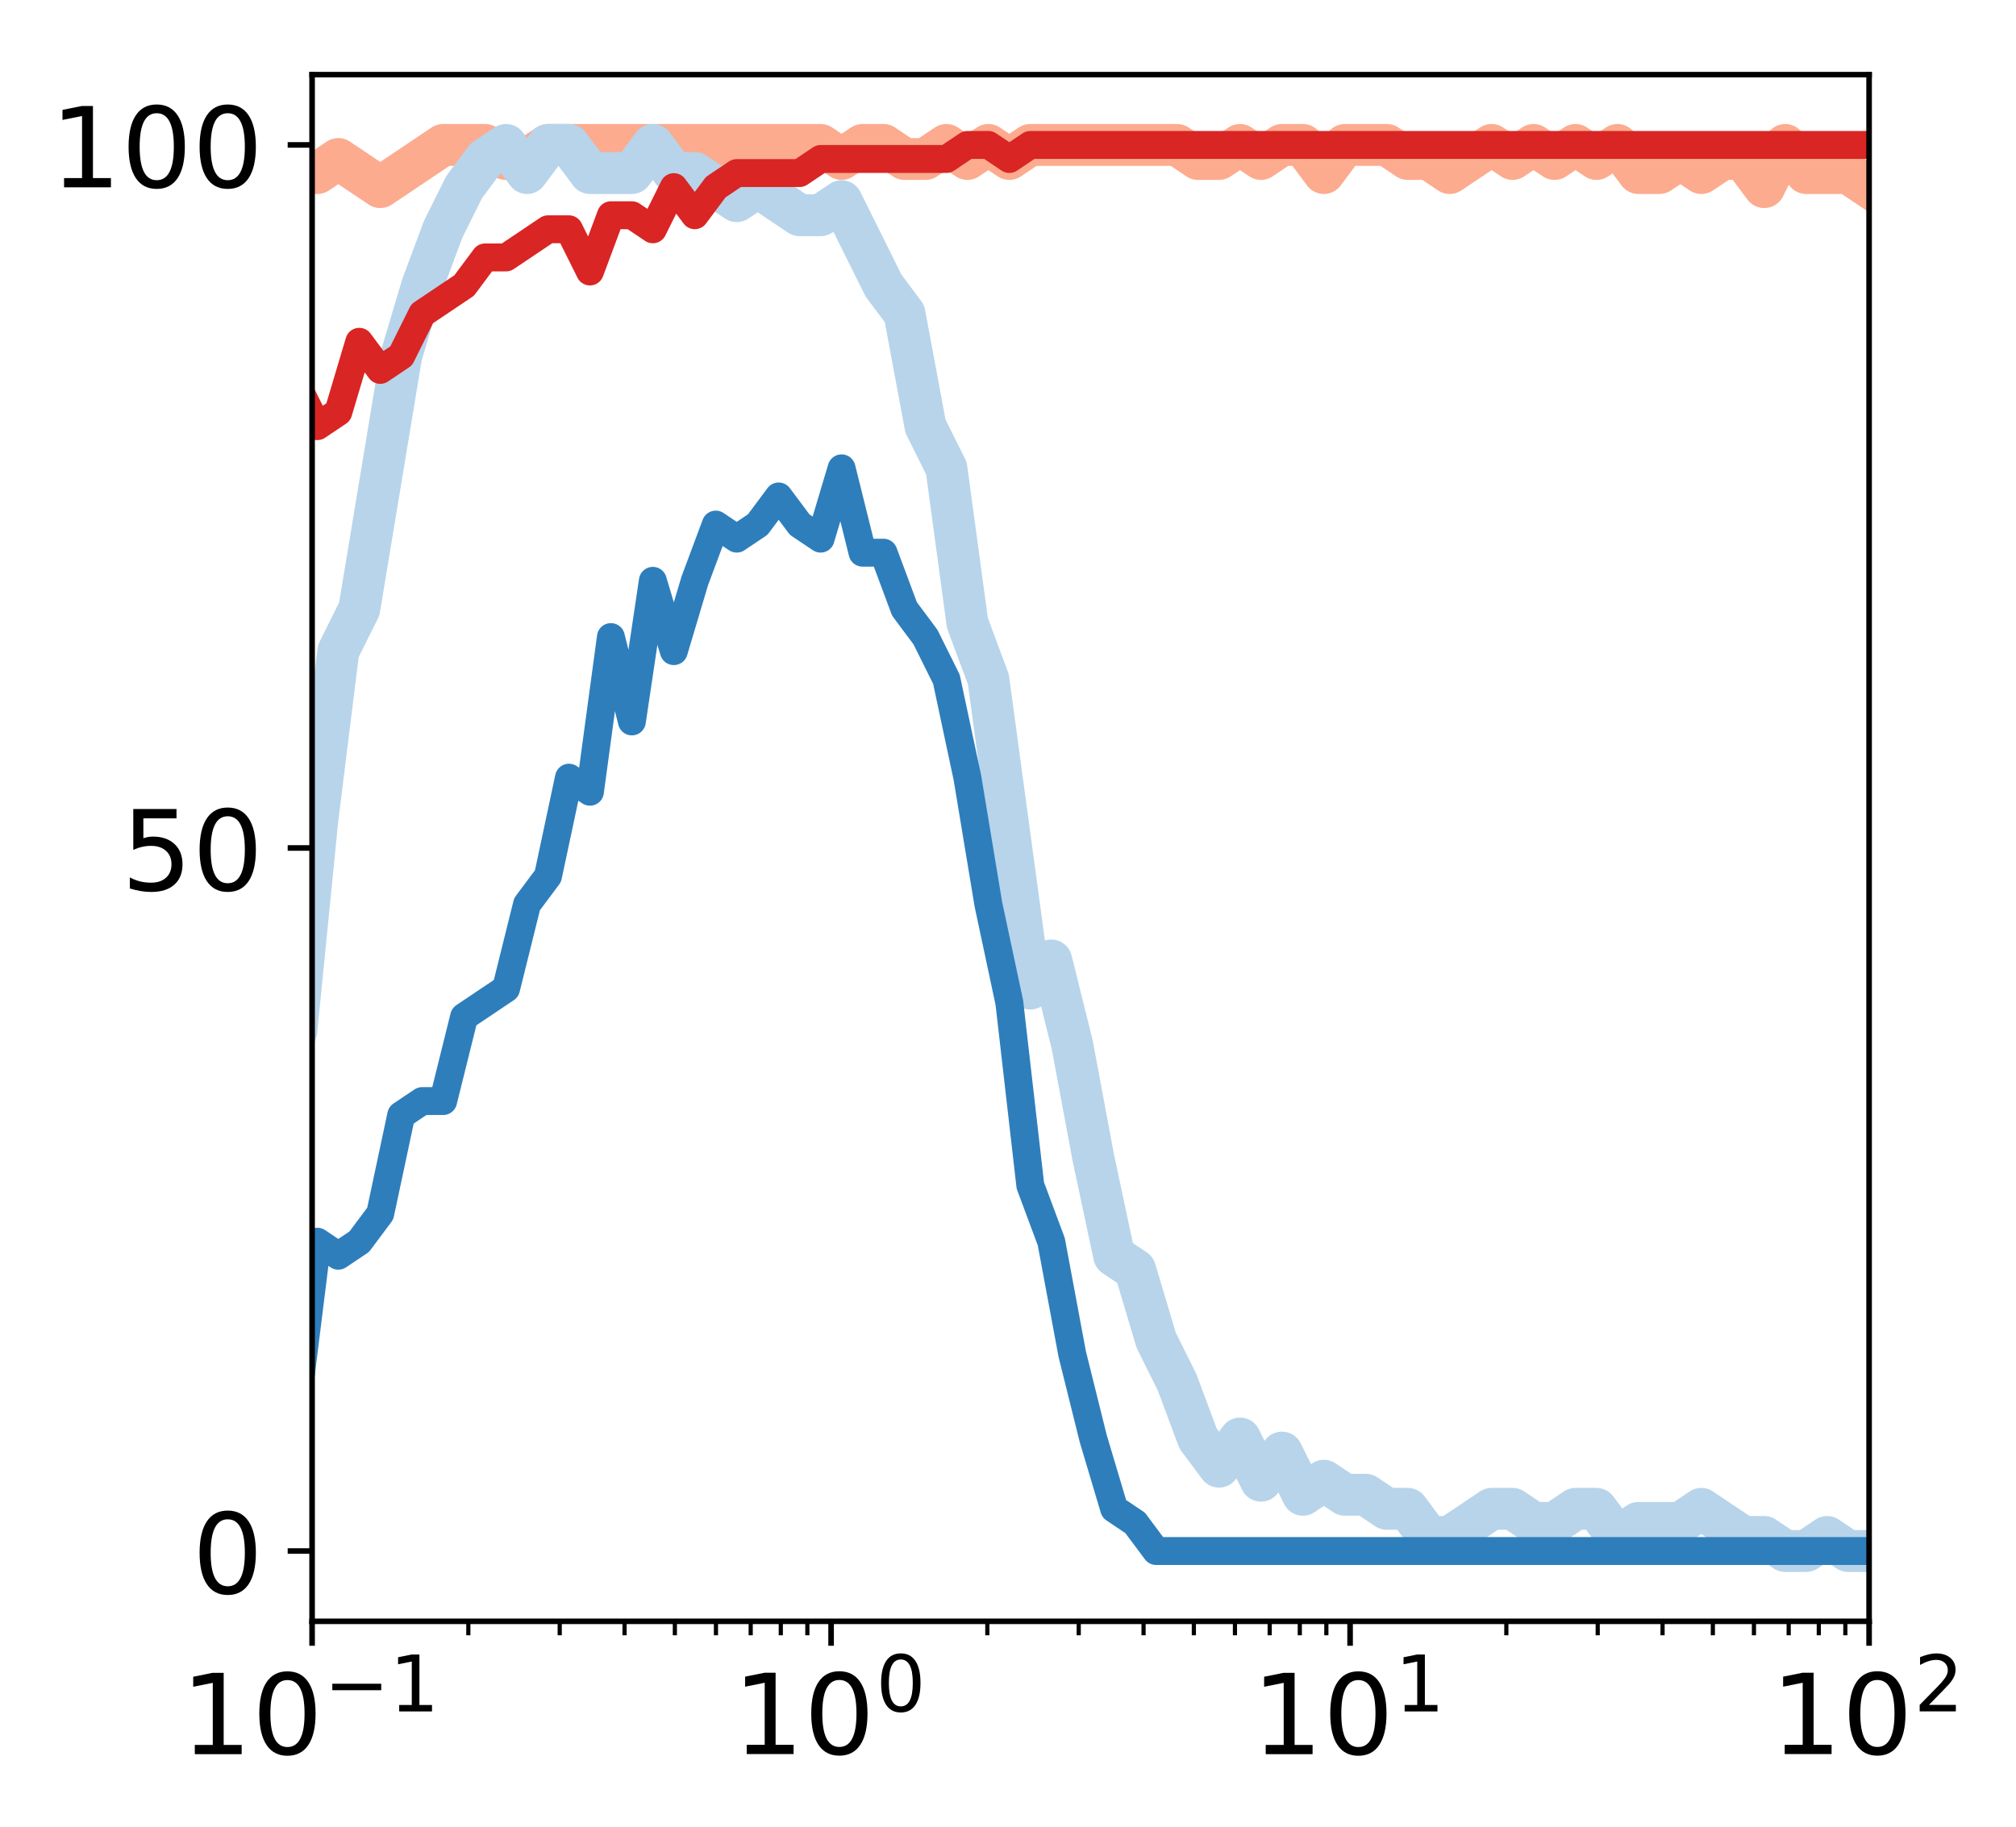 <?xml version="1.0" encoding="utf-8" standalone="no"?>
<!DOCTYPE svg PUBLIC "-//W3C//DTD SVG 1.1//EN"
  "http://www.w3.org/Graphics/SVG/1.1/DTD/svg11.dtd">
<!-- Created with matplotlib (http://matplotlib.org/) -->
<svg height="262pt" version="1.1" viewBox="0 0 289 262" width="289pt" xmlns="http://www.w3.org/2000/svg" xmlns:xlink="http://www.w3.org/1999/xlink">
 <defs>
  <style type="text/css">
*{stroke-linecap:butt;stroke-linejoin:round;}
  </style>
 </defs>
 <g id="figure_1">
  <g id="patch_1">
   <path d="M 0 262.145 
L 289.22 262.145 
L 289.22 0 
L 0 0 
z
" style="fill:#ffffff;"/>
  </g>
  <g id="axes_1">
   <g id="patch_2">
    <path d="M 44.74 232.46 
L 267.94 232.46 
L 267.94 10.7 
L 44.74 10.7 
z
" style="fill:#ffffff;"/>
   </g>
   <g id="line2d_1">
    <path clip-path="url(#pa811648b54)" d="M -1 218.348 
L 0.401 218.348 
L 3.407 204.236 
L 6.413 180.044 
L 9.419 163.916 
L 12.425 115.532 
L 15.431 81.26 
L 18.437 59.084 
L 21.443 38.924 
L 24.449 34.892 
L 27.455 24.812 
L 30.461 22.796 
L 33.467 24.812 
L 36.473 22.796 
L 39.479 24.812 
L 42.485 24.812 
L 45.492 24.812 
L 48.498 22.796 
L 51.504 24.812 
L 54.51 26.828 
L 57.516 24.812 
L 60.522 22.796 
L 63.528 20.78 
L 66.534 20.78 
L 69.54 20.78 
L 72.546 22.796 
L 75.552 22.796 
L 78.558 20.78 
L 81.564 20.78 
L 84.57 20.78 
L 87.576 20.78 
L 90.582 20.78 
L 93.588 20.78 
L 96.595 20.78 
L 99.601 20.78 
L 102.607 20.78 
L 105.613 20.78 
L 108.619 20.78 
L 111.625 20.78 
L 114.631 20.78 
L 117.637 20.78 
L 120.643 22.796 
L 123.649 20.78 
L 126.655 20.78 
L 129.661 22.796 
L 132.667 22.796 
L 135.673 20.78 
L 138.679 22.796 
L 141.685 20.78 
L 144.692 22.796 
L 147.698 20.78 
L 150.704 20.78 
L 153.71 20.78 
L 156.716 20.78 
L 159.722 20.78 
L 162.728 20.78 
L 165.734 20.78 
L 168.74 20.78 
L 171.746 22.796 
L 174.752 22.796 
L 177.758 20.78 
L 180.764 22.796 
L 183.77 20.78 
L 186.776 20.78 
L 189.782 24.812 
L 192.788 20.78 
L 195.795 20.78 
L 198.801 20.78 
L 201.807 22.796 
L 204.813 22.796 
L 207.819 24.812 
L 210.825 22.796 
L 213.831 20.78 
L 216.837 22.796 
L 219.843 20.78 
L 222.849 22.796 
L 225.855 20.78 
L 228.861 22.796 
L 231.867 20.78 
L 234.873 24.812 
L 237.879 24.812 
L 240.885 22.796 
L 243.892 24.812 
L 246.898 22.796 
L 249.904 22.796 
L 252.91 26.828 
L 255.916 20.78 
L 258.922 24.812 
L 261.928 24.812 
L 264.934 24.812 
L 267.94 26.828 
" style="fill:none;stroke:#fcab8f;stroke-linecap:square;stroke-width:6;"/>
   </g>
   <g id="line2d_2">
    <path clip-path="url(#pa811648b54)" d="M -1 222.38 
L 0.401 222.38 
L 3.407 222.38 
L 6.413 222.38 
L 9.419 222.38 
L 12.425 222.38 
L 15.431 220.364 
L 18.437 218.348 
L 21.443 220.364 
L 24.449 214.316 
L 27.455 202.22 
L 30.461 194.156 
L 33.467 182.06 
L 36.473 171.98 
L 39.479 155.852 
L 42.485 147.788 
L 45.492 117.548 
L 48.498 93.356 
L 51.504 87.308 
L 54.51 69.164 
L 57.516 51.02 
L 60.522 40.94 
L 63.528 32.876 
L 66.534 26.828 
L 69.54 22.796 
L 72.546 20.78 
L 75.552 24.812 
L 78.558 20.78 
L 81.564 20.78 
L 84.57 24.812 
L 87.576 24.812 
L 90.582 24.812 
L 93.588 20.78 
L 96.595 24.812 
L 99.601 24.812 
L 102.607 26.828 
L 105.613 28.844 
L 108.619 26.828 
L 111.625 28.844 
L 114.631 30.86 
L 117.637 30.86 
L 120.643 28.844 
L 123.649 34.892 
L 126.655 40.94 
L 129.661 44.972 
L 132.667 61.1 
L 135.673 67.148 
L 138.679 89.324 
L 141.685 97.388 
L 144.692 119.564 
L 147.698 141.74 
L 150.704 137.708 
L 153.71 149.804 
L 156.716 165.932 
L 159.722 180.044 
L 162.728 182.06 
L 165.734 192.14 
L 168.74 198.188 
L 171.746 206.252 
L 174.752 210.284 
L 177.758 206.252 
L 180.764 212.3 
L 183.77 208.268 
L 186.776 214.316 
L 189.782 212.3 
L 192.788 214.316 
L 195.795 214.316 
L 198.801 216.332 
L 201.807 216.332 
L 204.813 220.364 
L 207.819 220.364 
L 210.825 218.348 
L 213.831 216.332 
L 216.837 216.332 
L 219.843 218.348 
L 222.849 218.348 
L 225.855 216.332 
L 228.861 216.332 
L 231.867 220.364 
L 234.873 218.348 
L 237.879 218.348 
L 240.885 218.348 
L 243.892 216.332 
L 246.898 218.348 
L 249.904 220.364 
L 252.91 220.364 
L 255.916 222.38 
L 258.922 222.38 
L 261.928 220.364 
L 264.934 222.38 
L 267.94 222.38 
" style="fill:none;stroke:#b7d4ea;stroke-linecap:square;stroke-width:6;"/>
   </g>
   <g id="matplotlib.axis_1">
    <g id="xtick_1">
     <g id="line2d_3">
      <defs>
       <path d="M 0 0 
L 0 3.5 
" id="m69ee6a68a7" style="stroke:#000000;stroke-width:0.8;"/>
      </defs>
      <g>
       <use style="stroke:#000000;stroke-width:0.8;" x="44.74" xlink:href="#m69ee6a68a7" y="232.46"/>
      </g>
     </g>
     <g id="text_1">
      <!-- $\mathdefault{10^{-1}}$ -->
      <defs>
       <path d="M 12.406 8.297 
L 28.516 8.297 
L 28.516 63.922 
L 10.984 60.406 
L 10.984 69.391 
L 28.422 72.906 
L 38.281 72.906 
L 38.281 8.297 
L 54.391 8.297 
L 54.391 0 
L 12.406 0 
z
" id="DejaVuSans-31"/>
       <path d="M 31.781 66.406 
Q 24.172 66.406 20.328 58.906 
Q 16.5 51.422 16.5 36.375 
Q 16.5 21.391 20.328 13.891 
Q 24.172 6.391 31.781 6.391 
Q 39.453 6.391 43.281 13.891 
Q 47.125 21.391 47.125 36.375 
Q 47.125 51.422 43.281 58.906 
Q 39.453 66.406 31.781 66.406 
z
M 31.781 74.219 
Q 44.047 74.219 50.516 64.516 
Q 56.984 54.828 56.984 36.375 
Q 56.984 17.969 50.516 8.266 
Q 44.047 -1.422 31.781 -1.422 
Q 19.531 -1.422 13.062 8.266 
Q 6.594 17.969 6.594 36.375 
Q 6.594 54.828 13.062 64.516 
Q 19.531 74.219 31.781 74.219 
z
" id="DejaVuSans-30"/>
       <path d="M 10.594 35.5 
L 73.188 35.5 
L 73.188 27.203 
L 10.594 27.203 
z
" id="DejaVuSans-2212"/>
      </defs>
      <g transform="translate(25.94 251.618)scale(0.16 -0.16)">
       <use transform="translate(0 0.684)" xlink:href="#DejaVuSans-31"/>
       <use transform="translate(63.623 0.684)" xlink:href="#DejaVuSans-30"/>
       <use transform="translate(128.203 38.966)scale(0.7)" xlink:href="#DejaVuSans-2212"/>
       <use transform="translate(186.855 38.966)scale(0.7)" xlink:href="#DejaVuSans-31"/>
      </g>
     </g>
    </g>
    <g id="xtick_2">
     <g id="line2d_4">
      <g>
       <use style="stroke:#000000;stroke-width:0.8;" x="119.14" xlink:href="#m69ee6a68a7" y="232.46"/>
      </g>
     </g>
     <g id="text_2">
      <!-- $\mathdefault{10^{0}}$ -->
      <g transform="translate(105.06 251.618)scale(0.16 -0.16)">
       <use transform="translate(0 0.766)" xlink:href="#DejaVuSans-31"/>
       <use transform="translate(63.623 0.766)" xlink:href="#DejaVuSans-30"/>
       <use transform="translate(128.203 39.047)scale(0.7)" xlink:href="#DejaVuSans-30"/>
      </g>
     </g>
    </g>
    <g id="xtick_3">
     <g id="line2d_5">
      <g>
       <use style="stroke:#000000;stroke-width:0.8;" x="193.54" xlink:href="#m69ee6a68a7" y="232.46"/>
      </g>
     </g>
     <g id="text_3">
      <!-- $\mathdefault{10^{1}}$ -->
      <g transform="translate(179.46 251.618)scale(0.16 -0.16)">
       <use transform="translate(0 0.684)" xlink:href="#DejaVuSans-31"/>
       <use transform="translate(63.623 0.684)" xlink:href="#DejaVuSans-30"/>
       <use transform="translate(128.203 38.966)scale(0.7)" xlink:href="#DejaVuSans-31"/>
      </g>
     </g>
    </g>
    <g id="xtick_4">
     <g id="line2d_6">
      <g>
       <use style="stroke:#000000;stroke-width:0.8;" x="267.94" xlink:href="#m69ee6a68a7" y="232.46"/>
      </g>
     </g>
     <g id="text_4">
      <!-- $\mathdefault{10^{2}}$ -->
      <defs>
       <path d="M 19.188 8.297 
L 53.609 8.297 
L 53.609 0 
L 7.328 0 
L 7.328 8.297 
Q 12.938 14.109 22.625 23.891 
Q 32.328 33.688 34.812 36.531 
Q 39.547 41.844 41.422 45.531 
Q 43.312 49.219 43.312 52.781 
Q 43.312 58.594 39.234 62.25 
Q 35.156 65.922 28.609 65.922 
Q 23.969 65.922 18.812 64.312 
Q 13.672 62.703 7.812 59.422 
L 7.812 69.391 
Q 13.766 71.781 18.938 73 
Q 24.125 74.219 28.422 74.219 
Q 39.75 74.219 46.484 68.547 
Q 53.219 62.891 53.219 53.422 
Q 53.219 48.922 51.531 44.891 
Q 49.859 40.875 45.406 35.406 
Q 44.188 33.984 37.641 27.219 
Q 31.109 20.453 19.188 8.297 
z
" id="DejaVuSans-32"/>
      </defs>
      <g transform="translate(253.86 251.618)scale(0.16 -0.16)">
       <use transform="translate(0 0.766)" xlink:href="#DejaVuSans-31"/>
       <use transform="translate(63.623 0.766)" xlink:href="#DejaVuSans-30"/>
       <use transform="translate(128.203 39.047)scale(0.7)" xlink:href="#DejaVuSans-32"/>
      </g>
     </g>
    </g>
    <g id="xtick_5">
     <g id="line2d_7">
      <defs>
       <path d="M 0 0 
L 0 2 
" id="m531ba37eab" style="stroke:#000000;stroke-width:0.6;"/>
      </defs>
      <g>
       <use style="stroke:#000000;stroke-width:0.6;" x="67.137" xlink:href="#m531ba37eab" y="232.46"/>
      </g>
     </g>
    </g>
    <g id="xtick_6">
     <g id="line2d_8">
      <g>
       <use style="stroke:#000000;stroke-width:0.6;" x="80.238" xlink:href="#m531ba37eab" y="232.46"/>
      </g>
     </g>
    </g>
    <g id="xtick_7">
     <g id="line2d_9">
      <g>
       <use style="stroke:#000000;stroke-width:0.6;" x="89.533" xlink:href="#m531ba37eab" y="232.46"/>
      </g>
     </g>
    </g>
    <g id="xtick_8">
     <g id="line2d_10">
      <g>
       <use style="stroke:#000000;stroke-width:0.6;" x="96.743" xlink:href="#m531ba37eab" y="232.46"/>
      </g>
     </g>
    </g>
    <g id="xtick_9">
     <g id="line2d_11">
      <g>
       <use style="stroke:#000000;stroke-width:0.6;" x="102.634" xlink:href="#m531ba37eab" y="232.46"/>
      </g>
     </g>
    </g>
    <g id="xtick_10">
     <g id="line2d_12">
      <g>
       <use style="stroke:#000000;stroke-width:0.6;" x="107.615" xlink:href="#m531ba37eab" y="232.46"/>
      </g>
     </g>
    </g>
    <g id="xtick_11">
     <g id="line2d_13">
      <g>
       <use style="stroke:#000000;stroke-width:0.6;" x="111.93" xlink:href="#m531ba37eab" y="232.46"/>
      </g>
     </g>
    </g>
    <g id="xtick_12">
     <g id="line2d_14">
      <g>
       <use style="stroke:#000000;stroke-width:0.6;" x="115.736" xlink:href="#m531ba37eab" y="232.46"/>
      </g>
     </g>
    </g>
    <g id="xtick_13">
     <g id="line2d_15">
      <g>
       <use style="stroke:#000000;stroke-width:0.6;" x="141.537" xlink:href="#m531ba37eab" y="232.46"/>
      </g>
     </g>
    </g>
    <g id="xtick_14">
     <g id="line2d_16">
      <g>
       <use style="stroke:#000000;stroke-width:0.6;" x="154.638" xlink:href="#m531ba37eab" y="232.46"/>
      </g>
     </g>
    </g>
    <g id="xtick_15">
     <g id="line2d_17">
      <g>
       <use style="stroke:#000000;stroke-width:0.6;" x="163.933" xlink:href="#m531ba37eab" y="232.46"/>
      </g>
     </g>
    </g>
    <g id="xtick_16">
     <g id="line2d_18">
      <g>
       <use style="stroke:#000000;stroke-width:0.6;" x="171.143" xlink:href="#m531ba37eab" y="232.46"/>
      </g>
     </g>
    </g>
    <g id="xtick_17">
     <g id="line2d_19">
      <g>
       <use style="stroke:#000000;stroke-width:0.6;" x="177.034" xlink:href="#m531ba37eab" y="232.46"/>
      </g>
     </g>
    </g>
    <g id="xtick_18">
     <g id="line2d_20">
      <g>
       <use style="stroke:#000000;stroke-width:0.6;" x="182.015" xlink:href="#m531ba37eab" y="232.46"/>
      </g>
     </g>
    </g>
    <g id="xtick_19">
     <g id="line2d_21">
      <g>
       <use style="stroke:#000000;stroke-width:0.6;" x="186.33" xlink:href="#m531ba37eab" y="232.46"/>
      </g>
     </g>
    </g>
    <g id="xtick_20">
     <g id="line2d_22">
      <g>
       <use style="stroke:#000000;stroke-width:0.6;" x="190.136" xlink:href="#m531ba37eab" y="232.46"/>
      </g>
     </g>
    </g>
    <g id="xtick_21">
     <g id="line2d_23">
      <g>
       <use style="stroke:#000000;stroke-width:0.6;" x="215.937" xlink:href="#m531ba37eab" y="232.46"/>
      </g>
     </g>
    </g>
    <g id="xtick_22">
     <g id="line2d_24">
      <g>
       <use style="stroke:#000000;stroke-width:0.6;" x="229.038" xlink:href="#m531ba37eab" y="232.46"/>
      </g>
     </g>
    </g>
    <g id="xtick_23">
     <g id="line2d_25">
      <g>
       <use style="stroke:#000000;stroke-width:0.6;" x="238.333" xlink:href="#m531ba37eab" y="232.46"/>
      </g>
     </g>
    </g>
    <g id="xtick_24">
     <g id="line2d_26">
      <g>
       <use style="stroke:#000000;stroke-width:0.6;" x="245.543" xlink:href="#m531ba37eab" y="232.46"/>
      </g>
     </g>
    </g>
    <g id="xtick_25">
     <g id="line2d_27">
      <g>
       <use style="stroke:#000000;stroke-width:0.6;" x="251.434" xlink:href="#m531ba37eab" y="232.46"/>
      </g>
     </g>
    </g>
    <g id="xtick_26">
     <g id="line2d_28">
      <g>
       <use style="stroke:#000000;stroke-width:0.6;" x="256.415" xlink:href="#m531ba37eab" y="232.46"/>
      </g>
     </g>
    </g>
    <g id="xtick_27">
     <g id="line2d_29">
      <g>
       <use style="stroke:#000000;stroke-width:0.6;" x="260.73" xlink:href="#m531ba37eab" y="232.46"/>
      </g>
     </g>
    </g>
    <g id="xtick_28">
     <g id="line2d_30">
      <g>
       <use style="stroke:#000000;stroke-width:0.6;" x="264.536" xlink:href="#m531ba37eab" y="232.46"/>
      </g>
     </g>
    </g>
   </g>
   <g id="matplotlib.axis_2">
    <g id="ytick_1">
     <g id="line2d_31">
      <defs>
       <path d="M 0 0 
L -3.5 0 
" id="mc52c52e5c9" style="stroke:#000000;stroke-width:0.8;"/>
      </defs>
      <g>
       <use style="stroke:#000000;stroke-width:0.8;" x="44.74" xlink:href="#mc52c52e5c9" y="222.38"/>
      </g>
     </g>
     <g id="text_5">
      <!-- 0 -->
      <g transform="translate(27.56 228.459)scale(0.16 -0.16)">
       <use xlink:href="#DejaVuSans-30"/>
      </g>
     </g>
    </g>
    <g id="ytick_2">
     <g id="line2d_32">
      <g>
       <use style="stroke:#000000;stroke-width:0.8;" x="44.74" xlink:href="#mc52c52e5c9" y="121.58"/>
      </g>
     </g>
     <g id="text_6">
      <!-- 50 -->
      <defs>
       <path d="M 10.797 72.906 
L 49.516 72.906 
L 49.516 64.594 
L 19.828 64.594 
L 19.828 46.734 
Q 21.969 47.469 24.109 47.828 
Q 26.266 48.188 28.422 48.188 
Q 40.625 48.188 47.75 41.5 
Q 54.891 34.812 54.891 23.391 
Q 54.891 11.625 47.562 5.094 
Q 40.234 -1.422 26.906 -1.422 
Q 22.312 -1.422 17.547 -0.641 
Q 12.797 0.141 7.719 1.703 
L 7.719 11.625 
Q 12.109 9.234 16.797 8.062 
Q 21.484 6.891 26.703 6.891 
Q 35.156 6.891 40.078 11.328 
Q 45.016 15.766 45.016 23.391 
Q 45.016 31 40.078 35.438 
Q 35.156 39.891 26.703 39.891 
Q 22.75 39.891 18.812 39.016 
Q 14.891 38.141 10.797 36.281 
z
" id="DejaVuSans-35"/>
      </defs>
      <g transform="translate(17.38 127.659)scale(0.16 -0.16)">
       <use xlink:href="#DejaVuSans-35"/>
       <use x="63.623" xlink:href="#DejaVuSans-30"/>
      </g>
     </g>
    </g>
    <g id="ytick_3">
     <g id="line2d_33">
      <g>
       <use style="stroke:#000000;stroke-width:0.8;" x="44.74" xlink:href="#mc52c52e5c9" y="20.78"/>
      </g>
     </g>
     <g id="text_7">
      <!-- 100 -->
      <g transform="translate(7.2 26.859)scale(0.16 -0.16)">
       <use xlink:href="#DejaVuSans-31"/>
       <use x="63.623" xlink:href="#DejaVuSans-30"/>
       <use x="127.246" xlink:href="#DejaVuSans-30"/>
      </g>
     </g>
    </g>
   </g>
   <g id="line2d_34">
    <path clip-path="url(#pa811648b54)" d="M -1 220.364 
L 0.401 220.364 
L 3.407 212.3 
L 6.413 204.236 
L 9.419 198.188 
L 12.425 178.028 
L 15.431 165.932 
L 18.437 141.74 
L 21.443 121.58 
L 24.449 113.516 
L 27.455 95.372 
L 30.461 99.404 
L 33.467 79.244 
L 36.473 73.196 
L 39.479 61.1 
L 42.485 55.052 
L 45.492 61.1 
L 48.498 59.084 
L 51.504 49.004 
L 54.51 53.036 
L 57.516 51.02 
L 60.522 44.972 
L 63.528 42.956 
L 66.534 40.94 
L 69.54 36.908 
L 72.546 36.908 
L 75.552 34.892 
L 78.558 32.876 
L 81.564 32.876 
L 84.57 38.924 
L 87.576 30.86 
L 90.582 30.86 
L 93.588 32.876 
L 96.595 26.828 
L 99.601 30.86 
L 102.607 26.828 
L 105.613 24.812 
L 108.619 24.812 
L 111.625 24.812 
L 114.631 24.812 
L 117.637 22.796 
L 120.643 22.796 
L 123.649 22.796 
L 126.655 22.796 
L 129.661 22.796 
L 132.667 22.796 
L 135.673 22.796 
L 138.679 20.78 
L 141.685 20.78 
L 144.692 22.796 
L 147.698 20.78 
L 150.704 20.78 
L 153.71 20.78 
L 156.716 20.78 
L 159.722 20.78 
L 162.728 20.78 
L 165.734 20.78 
L 168.74 20.78 
L 171.746 20.78 
L 174.752 20.78 
L 177.758 20.78 
L 180.764 20.78 
L 183.77 20.78 
L 186.776 20.78 
L 189.782 20.78 
L 192.788 20.78 
L 195.795 20.78 
L 198.801 20.78 
L 201.807 20.78 
L 204.813 20.78 
L 207.819 20.78 
L 210.825 20.78 
L 213.831 20.78 
L 216.837 20.78 
L 219.843 20.78 
L 222.849 20.78 
L 225.855 20.78 
L 228.861 20.78 
L 231.867 20.78 
L 234.873 20.78 
L 237.879 20.78 
L 240.885 20.78 
L 243.892 20.78 
L 246.898 20.78 
L 249.904 20.78 
L 252.91 20.78 
L 255.916 20.78 
L 258.922 20.78 
L 261.928 20.78 
L 264.934 20.78 
L 267.94 20.78 
" style="fill:none;stroke:#d92523;stroke-linecap:square;stroke-width:4;"/>
   </g>
   <g id="line2d_35">
    <path clip-path="url(#pa811648b54)" d="M -1 222.38 
L 0.401 222.38 
L 3.407 222.38 
L 6.413 222.38 
L 9.419 222.38 
L 12.425 222.38 
L 15.431 220.364 
L 18.437 222.38 
L 21.443 220.364 
L 24.449 220.364 
L 27.455 214.316 
L 30.461 216.332 
L 33.467 212.3 
L 36.473 204.236 
L 39.479 202.22 
L 42.485 202.22 
L 45.492 178.028 
L 48.498 180.044 
L 51.504 178.028 
L 54.51 173.996 
L 57.516 159.884 
L 60.522 157.868 
L 63.528 157.868 
L 66.534 145.772 
L 69.54 143.756 
L 72.546 141.74 
L 75.552 129.644 
L 78.558 125.612 
L 81.564 111.5 
L 84.57 113.516 
L 87.576 91.34 
L 90.582 103.436 
L 93.588 83.276 
L 96.595 93.356 
L 99.601 83.276 
L 102.607 75.212 
L 105.613 77.228 
L 108.619 75.212 
L 111.625 71.18 
L 114.631 75.212 
L 117.637 77.228 
L 120.643 67.148 
L 123.649 79.244 
L 126.655 79.244 
L 129.661 87.308 
L 132.667 91.34 
L 135.673 97.388 
L 138.679 111.5 
L 141.685 129.644 
L 144.692 143.756 
L 147.698 169.964 
L 150.704 178.028 
L 153.71 194.156 
L 156.716 206.252 
L 159.722 216.332 
L 162.728 218.348 
L 165.734 222.38 
L 168.74 222.38 
L 171.746 222.38 
L 174.752 222.38 
L 177.758 222.38 
L 180.764 222.38 
L 183.77 222.38 
L 186.776 222.38 
L 189.782 222.38 
L 192.788 222.38 
L 195.795 222.38 
L 198.801 222.38 
L 201.807 222.38 
L 204.813 222.38 
L 207.819 222.38 
L 210.825 222.38 
L 213.831 222.38 
L 216.837 222.38 
L 219.843 222.38 
L 222.849 222.38 
L 225.855 222.38 
L 228.861 222.38 
L 231.867 222.38 
L 234.873 222.38 
L 237.879 222.38 
L 240.885 222.38 
L 243.892 222.38 
L 246.898 222.38 
L 249.904 222.38 
L 252.91 222.38 
L 255.916 222.38 
L 258.922 222.38 
L 261.928 222.38 
L 264.934 222.38 
L 267.94 222.38 
" style="fill:none;stroke:#2e7ebc;stroke-linecap:square;stroke-width:4;"/>
   </g>
   <g id="patch_3">
    <path d="M 44.74 232.46 
L 44.74 10.7 
" style="fill:none;stroke:#000000;stroke-linecap:square;stroke-linejoin:miter;stroke-width:0.8;"/>
   </g>
   <g id="patch_4">
    <path d="M 267.94 232.46 
L 267.94 10.7 
" style="fill:none;stroke:#000000;stroke-linecap:square;stroke-linejoin:miter;stroke-width:0.8;"/>
   </g>
   <g id="patch_5">
    <path d="M 44.74 232.46 
L 267.94 232.46 
" style="fill:none;stroke:#000000;stroke-linecap:square;stroke-linejoin:miter;stroke-width:0.8;"/>
   </g>
   <g id="patch_6">
    <path d="M 44.74 10.7 
L 267.94 10.7 
" style="fill:none;stroke:#000000;stroke-linecap:square;stroke-linejoin:miter;stroke-width:0.8;"/>
   </g>
  </g>
 </g>
 <defs>
  <clipPath id="pa811648b54">
   <rect height="221.76" width="223.2" x="44.74" y="10.7"/>
  </clipPath>
 </defs>
</svg>
